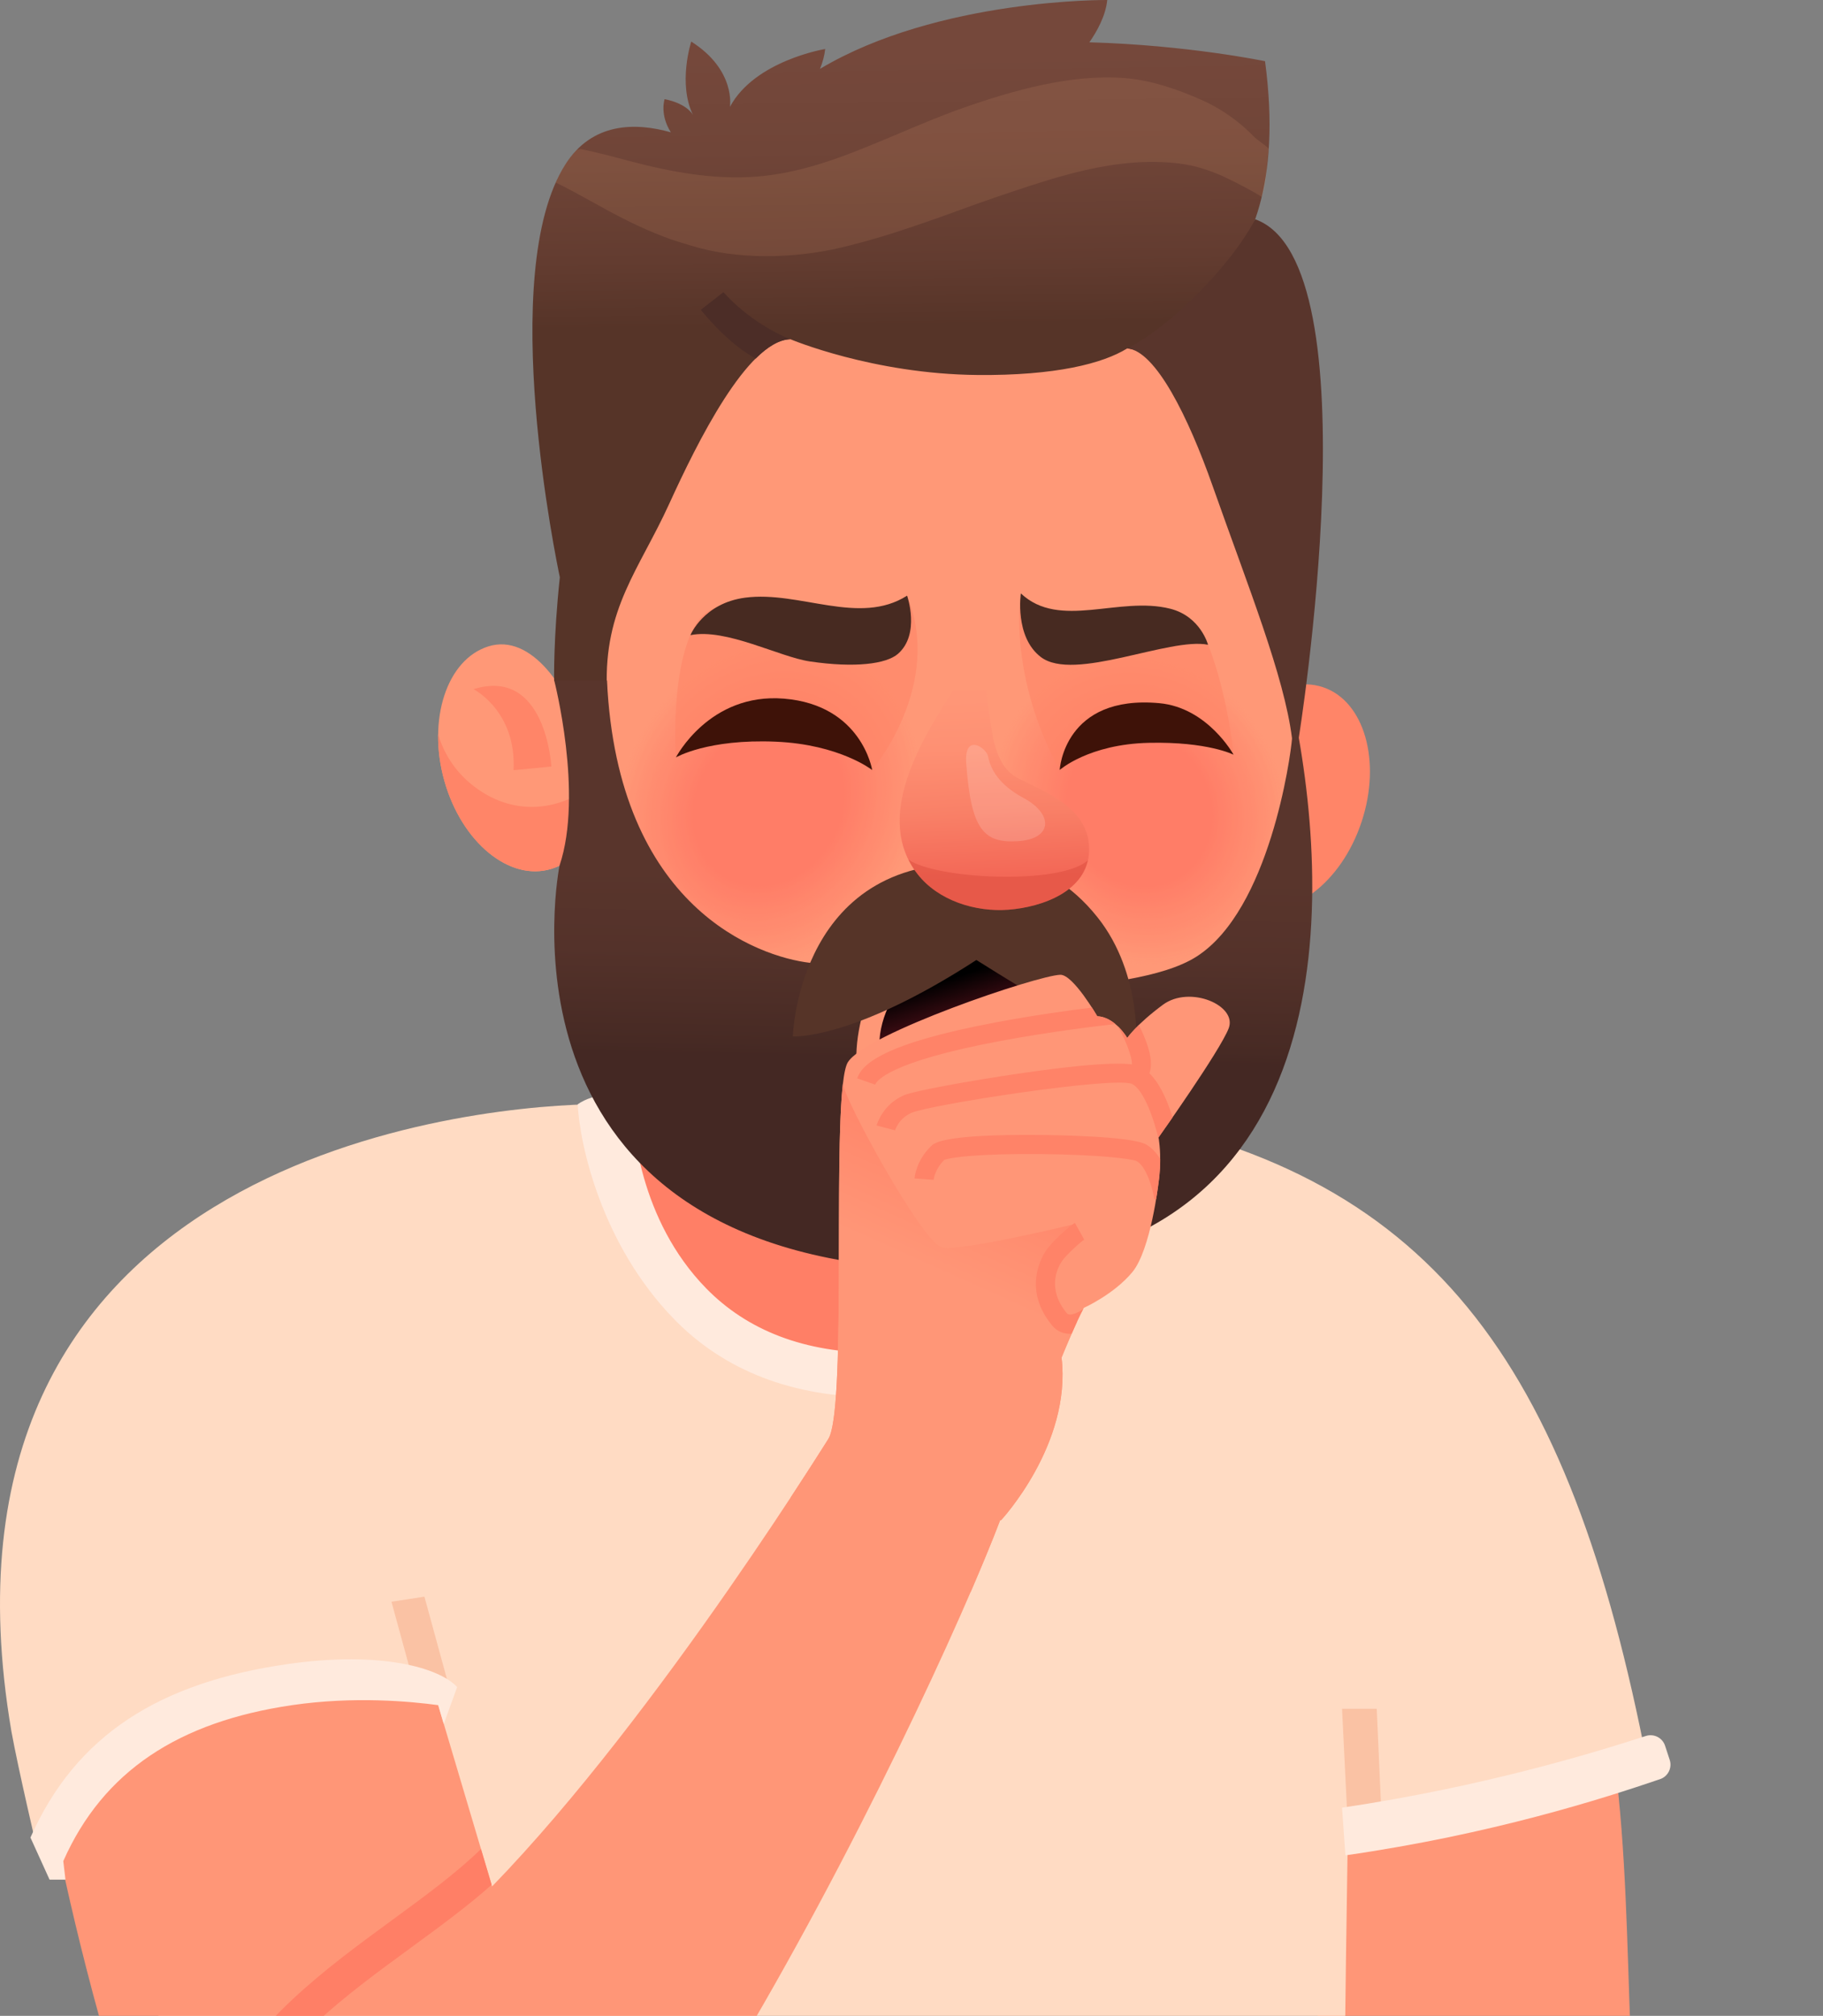 <svg width="597" height="660" viewBox="0 0 597 660" fill="none" xmlns="http://www.w3.org/2000/svg">
<rect x="0" y="0" width="597" height="660" fill="#808080" stroke="none"/>
<path d="M453.474 834.442C449.94 804.843 430.686 740.18 428.395 699.751C439.276 697.805 421.52 580.717 432.427 579.04C463.242 574.303 494.274 556.649 525.114 553.628C536.956 614.822 529.813 670.383 540.31 742.062C548.337 796.867 563.469 864.168 575.363 953.399C583.735 1016.21 605.038 1155.19 593.798 1169.28C582.545 1183.4 561.191 1215.11 547.121 1210.91C544.83 1210.23 526.305 1229.8 511.659 1227.07C509.829 1226.72 493.532 1230.68 489.845 1228.48C486.158 1226.28 478.988 1220.87 493.007 1208.66C507.025 1196.45 527.175 1181.48 526.139 1174.43C525.102 1167.37 520.518 1132.18 516.665 1130.96C512.824 1129.75 491.163 1184.48 480.153 1183.87C469.156 1183.27 470.078 1180.69 473.868 1170.29C475.609 1165.49 479.526 1103.95 483.917 1095.21C488.308 1086.46 510.328 1061.72 507.345 1048.57C504.349 1035.41 459.593 885.714 453.474 834.442Z" fill="#FF9677"/>
<path d="M233.981 280.495C238.59 259.692 266.729 241.5 298.517 242.55C330.304 243.599 349.866 259.308 345.244 280.111L334.043 375.077C329.434 395.88 296.673 397.506 264.886 396.456C233.098 395.407 208.006 390.67 212.628 369.866L233.981 280.495Z" fill="#FF8568"/>
<path d="M390.295 375.768L385.123 449.956H164.646L170.342 368.369C237.822 348.833 328.154 348.999 390.295 375.768Z" fill="#FF7F66"/>
<path d="M157.975 370.404C158.308 370.315 158.641 370.238 158.974 370.148C159.473 370.033 159.96 369.905 160.459 369.79C161.522 369.546 162.597 369.303 163.685 369.073C163.916 369.009 164.172 368.932 164.453 368.855C170.061 367.293 175.834 365.757 181.787 364.221C181.787 364.246 181.787 364.259 181.8 364.285C190.403 362.044 199.505 362.377 202.77 361.532C206.047 422.496 249.6 447.076 282.642 448.561C354.552 451.787 359.275 387.162 353.463 363.414C465.251 380.287 512.056 441.149 538.287 571.551C501.212 587.694 479.73 593.519 441.414 596.873C441.414 617.177 436.421 806.648 445.498 1037.32C445.498 1037.32 371.373 1050.5 252.813 1050.96C118.148 1051.49 45.573 1030.94 45.573 1030.94C40.567 794.358 52.025 565.662 73.328 487.838C76.554 476.073 79.115 390.286 157.975 370.404Z" fill="#FFDBC3"/>
<path d="M192.413 361.558C192.413 361.558 163.224 477.378 146.07 550.414C145.237 553.935 141.55 550.274 140.757 553.666C134.496 580.282 132.691 580.615 129.977 591.701C114 596.796 60.411 625.422 12.134 605.374C12.134 605.374 5.976 579.219 3.723 566.788C-27.668 382.118 148.502 362.685 192.413 361.558Z" fill="#FFDBC3"/>
<path d="M206.854 360.086C207.084 368.612 209.286 399.324 231.255 421.805C244.825 435.695 263.657 442.915 287.213 442.915H287.443C310.871 442.915 328.103 436.168 338.677 423.072C355.896 401.769 351.338 368.893 350.109 361.852C355.025 362.672 360.057 363.235 365.075 363.401C366.867 376.626 368.813 408.849 350.045 432.136C336.577 448.855 315.505 457.458 287.443 457.458H287.174C259.56 457.458 237.246 448.766 220.847 431.982C196.907 407.479 189.84 374.629 189.187 361.545C194.589 357.768 203.18 357.564 206.854 360.086Z" fill="#FFEADD"/>
<path d="M258.6 277.179C258.612 277.115 258.625 277.077 258.625 277.077C258.625 277.077 258.612 277.128 258.6 277.179Z" fill="#7C302A"/>
<path d="M258.139 275.566C258.152 275.502 258.165 275.464 258.165 275.464C258.165 275.464 258.152 275.502 258.139 275.566Z" fill="#7C302A"/>
<path d="M260.866 296.433C260.878 296.369 260.891 296.331 260.891 296.331C260.891 296.331 260.878 296.369 260.866 296.433Z" fill="#7C302A"/>
<path d="M445.901 269.054C452.464 249.196 446.78 229.461 433.205 224.975C419.631 220.489 403.306 232.95 396.744 252.808C390.181 272.666 395.865 292.401 409.439 296.887C423.013 301.374 439.338 288.912 445.901 269.054Z" fill="#FF8568"/>
<path d="M367.674 51.248C367.674 51.248 367.699 51.017 367.776 50.646C367.712 51.03 367.674 51.248 367.674 51.248Z" fill="#3E1208"/>
<path d="M188.201 242.678C190.314 194.043 203.705 135.435 215.303 99.691C225.161 52.964 359.045 36.897 395.173 103.391C406.247 133.962 420.508 188.307 424.669 244.214C424.694 243.612 424.694 243.267 424.694 243.267C424.694 243.267 453.973 392.821 321.983 395.88C189.981 398.94 178.574 328.874 188.201 242.678Z" fill="#FF9877"/>
<g opacity="0.45">
<path opacity="0.45" d="M396.963 310.925C420.094 298.856 428.139 268.552 414.932 243.24C401.725 217.927 372.266 207.191 349.135 219.26C326.004 231.329 317.959 261.633 331.166 286.946C344.374 312.258 373.832 322.994 396.963 310.925Z" fill="#FF9877"/>
<path opacity="0.45" d="M396.762 310.54C419.699 298.572 427.676 268.523 414.58 243.424C401.484 218.324 372.273 207.679 349.337 219.646C326.4 231.614 318.422 261.663 331.518 286.763C344.614 311.862 373.825 322.507 396.762 310.54Z" fill="#FF9776"/>
<path opacity="0.45" d="M396.56 310.154C419.297 298.291 427.202 268.5 414.217 243.613C401.232 218.727 372.274 208.169 349.538 220.033C326.801 231.896 318.896 261.687 331.881 286.573C344.866 311.46 373.824 322.017 396.56 310.154Z" fill="#FF9676"/>
<path opacity="0.45" d="M396.353 309.757C418.895 297.996 426.735 268.464 413.865 243.797C400.994 219.13 372.287 208.668 349.745 220.43C327.203 232.192 319.363 261.723 332.233 286.39C345.104 311.057 373.811 321.519 396.353 309.757Z" fill="#FF9575"/>
<path opacity="0.45" d="M396.152 309.372C418.499 297.711 426.272 268.435 413.513 243.981C400.754 219.527 372.294 209.156 349.946 220.816C327.599 232.477 319.826 261.753 332.585 286.207C345.344 310.661 373.804 321.032 396.152 309.372Z" fill="#FF9475"/>
<path opacity="0.45" d="M395.95 308.986C418.103 297.427 425.809 268.406 413.161 244.165C400.513 219.924 372.301 209.644 350.147 221.203C327.994 232.762 320.288 261.783 332.936 286.024C345.585 310.264 373.797 320.545 395.95 308.986Z" fill="#FF9374"/>
<path opacity="0.45" d="M395.749 308.601C417.702 297.146 425.335 268.383 412.798 244.355C400.261 220.327 372.302 210.135 350.349 221.589C328.396 233.043 320.763 261.807 333.3 285.835C345.837 309.862 373.796 320.055 395.749 308.601Z" fill="#FF9274"/>
<path opacity="0.45" d="M395.542 308.204C417.3 296.851 424.868 268.347 412.446 244.539C400.024 220.731 372.315 210.634 350.556 221.986C328.798 233.339 321.229 261.843 333.652 285.651C346.074 309.459 373.783 319.556 395.542 308.204Z" fill="#FF9173"/>
<path opacity="0.45" d="M395.34 307.818C416.904 296.567 424.405 268.318 412.094 244.723C399.783 221.128 372.322 211.121 350.758 222.373C329.194 233.624 321.693 261.873 334.004 285.468C346.315 309.063 373.776 319.07 395.34 307.818Z" fill="#FF9072"/>
<path opacity="0.45" d="M395.139 307.433C416.509 296.283 423.942 268.289 411.742 244.907C399.542 221.525 372.329 211.609 350.959 222.759C329.589 233.909 322.156 261.903 334.356 285.285C346.556 308.667 373.769 318.583 395.139 307.433Z" fill="#FF8F72"/>
<path opacity="0.45" d="M394.937 307.047C416.107 296.002 423.468 268.266 411.379 245.097C399.29 221.928 372.329 212.1 351.16 223.145C329.991 234.191 322.63 261.927 334.719 285.096C346.807 308.264 373.768 318.092 394.937 307.047Z" fill="#FF8E71"/>
<path opacity="0.45" d="M394.736 306.662C415.711 295.718 423.005 268.236 411.027 245.281C399.049 222.325 372.336 212.588 351.362 223.532C330.387 234.476 323.093 261.957 335.071 284.912C347.048 307.868 373.761 317.606 394.736 306.662Z" fill="#FF8D71"/>
<path opacity="0.45" d="M394.529 306.265C415.309 295.422 422.538 268.201 410.675 245.465C398.812 222.729 372.349 213.087 351.569 223.929C330.788 234.772 323.559 261.993 335.422 284.729C347.285 307.466 373.748 317.107 394.529 306.265Z" fill="#FF8C70"/>
<path opacity="0.45" d="M394.284 305.844C414.862 295.106 422.016 268.144 410.264 245.624C398.512 223.103 372.304 213.552 351.727 224.289C331.149 235.027 323.995 261.989 335.746 284.509C347.498 307.03 373.706 316.582 394.284 305.844Z" fill="#FF8B70"/>
<path opacity="0.45" d="M394.082 305.458C414.465 294.822 421.553 268.115 409.912 245.808C398.271 223.5 372.311 214.039 351.928 224.676C331.544 235.312 324.457 262.019 336.098 284.326C347.738 306.634 373.699 316.095 394.082 305.458Z" fill="#FF8A6F"/>
<path opacity="0.45" d="M393.881 305.073C414.07 294.538 421.09 268.086 409.56 245.992C398.031 223.897 372.318 214.527 352.129 225.062C331.94 235.597 324.92 262.049 336.45 284.143C347.979 306.237 373.692 315.608 393.881 305.073Z" fill="#FF896E"/>
<path opacity="0.45" d="M393.674 304.676C413.669 294.242 420.624 268.051 409.209 246.176C397.794 224.301 372.331 215.026 352.337 225.46C332.342 235.893 325.387 262.085 336.802 283.96C348.217 305.835 373.679 315.11 393.674 304.676Z" fill="#FF886E"/>
<path opacity="0.45" d="M393.473 304.291C413.267 293.962 420.149 268.028 408.846 246.366C397.542 224.704 372.332 215.517 352.538 225.846C332.744 236.175 325.861 262.109 337.165 283.771C348.469 305.433 373.679 314.62 393.473 304.291Z" fill="#FF876D"/>
<path opacity="0.45" d="M393.271 303.905C412.871 293.678 419.686 267.999 408.493 246.55C397.301 225.101 372.339 216.005 352.739 226.232C333.139 236.46 326.324 262.139 337.516 283.588C348.709 305.036 373.671 314.133 393.271 303.905Z" fill="#FF866D"/>
<path opacity="0.45" d="M393.07 303.52C412.475 293.394 419.223 267.97 408.142 246.734C397.06 225.498 372.346 216.492 352.94 226.619C333.535 236.745 326.787 262.169 337.868 283.405C348.95 304.64 373.664 313.646 393.07 303.52Z" fill="#FF856C"/>
<path opacity="0.45" d="M392.868 303.134C412.079 293.11 418.76 267.941 407.79 246.918C396.82 225.895 372.353 216.98 353.142 227.005C333.931 237.03 327.25 262.199 338.22 283.221C349.19 304.244 373.657 313.159 392.868 303.134Z" fill="#FF846B"/>
<path opacity="0.45" d="M392.661 302.738C411.671 292.817 418.282 267.911 407.427 247.108C396.571 226.305 372.359 217.482 353.349 227.403C334.338 237.323 327.728 262.229 338.583 283.032C349.439 303.836 373.65 312.658 392.661 302.738Z" fill="#FF836B"/>
<path opacity="0.45" d="M392.459 302.352C411.275 292.534 417.819 267.882 407.074 247.292C396.33 226.702 372.366 217.97 353.55 227.789C334.734 237.608 328.19 262.259 338.935 282.849C349.679 303.439 373.643 312.171 392.459 302.352Z" fill="#FF826A"/>
<path opacity="0.45" d="M392.258 301.967C410.88 292.25 417.356 267.853 406.722 247.476C396.089 227.099 372.373 218.458 353.751 228.175C335.129 237.893 328.653 262.289 339.286 282.666C349.92 303.043 373.636 311.684 392.258 301.967Z" fill="#FF816A"/>
<path opacity="0.45" d="M392.056 301.582C410.478 291.969 416.881 267.83 406.359 247.666C395.837 227.502 372.374 218.949 353.953 228.562C335.531 238.175 329.127 262.313 339.65 282.477C350.172 302.641 373.635 311.194 392.056 301.582Z" fill="#FF8069"/>
<path opacity="0.45" d="M391.849 301.185C410.076 291.674 416.415 267.795 406.007 247.85C395.6 227.906 372.387 219.448 354.16 228.96C335.933 238.471 329.594 262.35 340.001 282.294C350.409 302.239 373.622 310.696 391.849 301.185Z" fill="#FF7F69"/>
<path opacity="0.45" d="M391.648 300.8C409.68 291.39 415.952 267.766 405.656 248.034C395.359 228.303 372.394 219.936 354.361 229.346C336.328 238.756 330.057 262.38 340.353 282.111C350.65 301.842 373.615 310.21 391.648 300.8Z" fill="#FF7E68"/>
<path opacity="0.45" d="M391.446 300.414C409.285 291.106 415.489 267.737 405.304 248.219C395.119 228.7 372.401 220.424 354.563 229.732C336.724 239.041 330.52 262.41 340.705 281.928C350.89 301.446 373.608 309.723 391.446 300.414Z" fill="#FF7D67"/>
<path opacity="0.45" d="M391.245 300.029C408.883 290.825 415.015 267.714 404.941 248.409C394.867 229.104 372.402 220.915 354.764 230.119C337.126 239.323 330.994 262.434 341.068 281.739C351.142 301.044 373.607 309.233 391.245 300.029Z" fill="#FF7C67"/>
<path opacity="0.45" d="M391.044 299.644C408.487 290.541 414.552 267.685 404.589 248.593C394.626 229.501 372.409 221.403 354.965 230.505C337.522 239.608 331.457 262.464 341.42 281.556C351.383 300.648 373.6 308.746 391.044 299.644Z" fill="#FF7B66"/>
<path opacity="0.45" d="M390.836 299.247C408.085 290.246 414.085 267.65 404.237 248.777C394.388 229.904 372.421 221.902 355.172 230.903C337.923 239.904 331.923 262.5 341.771 281.373C351.62 300.246 373.587 308.248 390.836 299.247Z" fill="#FF7B66"/>
<path opacity="0.45" d="M390.635 298.862C407.689 289.962 413.622 267.621 403.885 248.961C394.148 230.302 372.428 222.39 355.373 231.29C338.318 240.189 332.386 262.531 342.123 281.19C351.86 299.85 373.58 307.762 390.635 298.862Z" fill="#FF7A65"/>
<path opacity="0.45" d="M390.433 298.477C407.287 289.681 413.147 267.598 403.522 249.151C393.896 230.705 372.429 222.881 355.575 231.676C338.72 240.471 332.86 262.555 342.486 281.001C352.112 299.448 373.579 307.272 390.433 298.477Z" fill="#FF7965"/>
<path opacity="0.45" d="M390.266 298.048C406.926 289.352 412.717 267.522 403.2 249.289C393.684 231.055 372.463 223.324 355.803 232.019C339.143 240.715 333.352 262.545 342.869 280.778C352.385 299.012 373.606 306.744 390.266 298.048Z" fill="#FF7864"/>
<path opacity="0.45" d="M390.059 297.651C406.524 289.057 412.251 267.487 402.848 249.473C393.446 231.459 372.476 223.823 356.01 232.417C339.544 241.011 333.818 262.581 343.221 280.595C352.623 298.609 373.593 306.246 390.059 297.651Z" fill="#FF7763"/>
<path opacity="0.45" d="M389.857 297.266C406.122 288.777 411.776 267.464 402.485 249.663C393.194 231.862 372.477 224.314 356.212 232.804C339.946 241.293 334.293 262.606 343.584 280.406C352.875 298.207 373.592 305.756 389.857 297.266Z" fill="#FF7663"/>
<path opacity="0.45" d="M389.656 296.881C405.727 288.493 411.313 267.435 402.133 249.848C392.954 232.26 372.484 224.802 356.413 233.19C340.342 241.578 334.756 262.636 343.935 280.224C353.115 297.811 373.585 305.269 389.656 296.881Z" fill="#FF7562"/>
<path opacity="0.45" d="M389.454 296.496C405.331 288.209 410.85 267.407 401.782 250.032C392.713 232.657 372.491 225.29 356.614 233.577C340.738 241.863 335.219 262.666 344.287 280.041C353.356 297.415 373.578 304.782 389.454 296.496Z" fill="#FF7462"/>
<path opacity="0.45" d="M389.253 296.111C404.935 287.926 410.387 267.378 401.43 250.216C392.472 233.055 372.498 225.778 356.816 233.963C341.133 242.149 335.682 262.696 344.639 279.858C353.596 297.019 373.571 304.296 389.253 296.111Z" fill="#FF7361"/>
<path opacity="0.45" d="M389.045 295.714C404.527 287.634 409.909 267.349 401.066 250.407C392.223 233.464 372.504 226.281 357.022 234.361C341.541 242.442 336.159 262.727 345.002 279.669C353.844 296.611 373.563 303.795 389.045 295.714Z" fill="#FF7261"/>
<path opacity="0.45" d="M388.845 295.329C404.132 287.35 409.447 267.32 400.715 250.591C391.983 233.862 372.512 226.769 357.225 234.748C341.937 242.727 336.623 262.757 345.354 279.486C354.086 296.215 373.557 303.308 388.845 295.329Z" fill="#FF7160"/>
<path opacity="0.45" d="M388.642 294.944C403.735 287.066 408.983 267.291 400.362 250.775C391.742 234.259 372.518 227.257 357.425 235.134C342.332 243.012 337.085 262.787 345.705 279.303C354.326 295.819 373.549 302.822 388.642 294.944Z" fill="#FF705F"/>
<path opacity="0.45" d="M388.441 294.559C403.34 286.783 408.52 267.263 400.01 250.96C391.501 234.657 372.525 227.745 357.627 235.521C342.728 243.297 337.548 262.817 346.057 279.12C354.566 295.423 373.542 302.335 388.441 294.559Z" fill="#FF6F5F"/>
<path opacity="0.45" d="M388.239 294.174C402.938 286.502 408.045 267.24 399.647 251.15C391.249 235.06 372.526 228.236 357.828 235.908C343.13 243.579 338.022 262.842 346.42 278.931C354.818 295.021 373.541 301.845 388.239 294.174Z" fill="#FF6E5E"/>
<path opacity="0.45" d="M388.032 293.777C402.536 286.207 407.579 267.205 399.295 251.335C391.012 235.464 372.539 228.736 358.035 236.306C343.531 243.876 338.488 262.878 346.772 278.749C355.055 294.619 373.528 301.348 388.032 293.777Z" fill="#FF6D5E"/>
<path opacity="0.45" d="M387.83 293.392C402.14 285.924 407.116 267.176 398.943 251.519C390.771 235.862 372.546 229.224 358.237 236.693C343.927 244.161 338.951 262.909 347.124 278.566C355.296 294.223 373.521 300.861 387.83 293.392Z" fill="#FF6C5D"/>
<path opacity="0.45" d="M387.629 293.007C401.738 285.643 406.641 267.154 398.58 251.709C390.519 236.265 372.547 229.715 358.438 237.079C344.329 244.443 339.426 262.933 347.487 278.377C355.548 293.821 373.52 300.371 387.629 293.007Z" fill="#FF6B5C"/>
<path opacity="0.45" d="M387.428 292.622C401.342 285.36 406.178 267.125 398.228 251.894C390.279 236.663 372.554 230.203 358.639 237.466C344.724 244.729 339.889 262.963 347.839 278.194C355.788 293.425 373.513 299.885 387.428 292.622Z" fill="#FF6A5C"/>
<path opacity="0.45" d="M387.22 292.226C400.94 285.065 405.711 267.09 397.876 252.078C390.041 237.067 372.566 230.703 358.846 237.864C345.126 245.025 340.355 263 348.19 278.012C356.025 293.023 373.499 299.387 387.22 292.226Z" fill="#FF695B"/>
<path opacity="0.45" d="M387.018 291.841C400.544 284.781 405.248 267.062 397.524 252.263C389.8 237.465 372.574 231.191 359.047 238.251C345.521 245.311 340.818 263.031 348.542 277.829C356.266 292.628 373.492 298.901 387.018 291.841Z" fill="#FF685B"/>
<path opacity="0.45" d="M386.817 291.456C400.142 284.501 404.774 267.039 397.161 252.454C389.548 237.868 372.574 231.683 359.249 238.638C345.923 245.593 341.292 263.055 348.905 277.641C356.517 292.226 373.491 298.412 386.817 291.456Z" fill="#FF675A"/>
<path opacity="0.45" d="M371.758 236.251C386.864 236.686 399.679 249.936 400.396 265.849C401.1 281.762 389.437 294.321 374.331 293.886C359.224 293.451 346.409 280.201 345.692 264.288C344.976 248.375 356.651 235.816 371.758 236.251Z" fill="#FF665A"/>
<path opacity="0.45" d="M371.771 236.686C386.647 237.109 399.282 250.167 399.974 265.837C400.665 281.519 389.169 293.886 374.293 293.451C359.417 293.028 346.781 279.97 346.09 264.3C345.398 248.618 356.895 236.251 371.771 236.686Z" fill="#FF6559"/>
<path opacity="0.45" d="M371.796 237.109C386.455 237.531 398.885 250.385 399.577 265.824C400.268 281.263 388.938 293.438 374.28 293.028C359.621 292.606 347.191 279.753 346.499 264.313C345.808 248.874 357.138 236.699 371.796 237.109Z" fill="#FF6458"/>
<path opacity="0.45" d="M371.809 237.544C386.237 237.954 398.488 250.615 399.167 265.811C399.845 281.02 388.695 293.003 374.267 292.593C359.839 292.183 347.587 279.522 346.909 264.326C346.23 249.117 357.381 237.134 371.809 237.544Z" fill="#FF6358"/>
<path opacity="0.45" d="M371.834 237.967C386.045 238.376 398.091 250.833 398.757 265.798C399.423 280.764 388.451 292.567 374.241 292.158C360.031 291.748 347.984 279.292 347.318 264.326C346.653 249.373 357.624 237.57 371.834 237.967Z" fill="#FF6257"/>
<path opacity="0.45" d="M371.847 238.402C385.827 238.799 397.695 251.063 398.347 265.785C399 280.508 388.195 292.132 374.215 291.735C360.236 291.338 348.368 279.074 347.715 264.352C347.062 249.616 357.867 238.005 371.847 238.402Z" fill="#FF6157"/>
<path opacity="0.45" d="M371.873 238.837C385.623 239.234 397.298 251.293 397.939 265.785C398.579 280.277 387.953 291.71 374.203 291.313C360.454 290.916 348.779 278.856 348.138 264.364C347.486 249.872 358.111 238.44 371.873 238.837Z" fill="#FF6056"/>
<path opacity="0.45" d="M371.886 239.26C385.417 239.644 396.901 251.511 397.528 265.76C398.168 280.009 387.709 291.249 374.177 290.865C360.645 290.481 349.162 278.613 348.535 264.364C347.907 250.116 358.354 238.875 371.886 239.26Z" fill="#FF5F56"/>
<path opacity="0.45" d="M371.911 239.695C385.212 240.079 396.504 251.742 397.131 265.76C397.759 279.778 387.478 290.826 374.177 290.455C360.876 290.071 349.584 278.408 348.957 264.39C348.33 250.372 358.61 239.311 371.911 239.695Z" fill="#FF5E55"/>
</g>
<g opacity="0.45">
<path opacity="0.45" d="M292.782 287.941C308.517 261.549 302.887 229.191 280.205 215.667C257.523 202.144 226.379 212.576 210.644 238.968C194.908 265.36 200.539 297.718 223.22 311.242C245.902 324.765 277.046 314.333 292.782 287.941Z" fill="#FF9877"/>
<path opacity="0.45" d="M292.429 287.731C308.031 261.564 302.449 229.482 279.962 216.074C257.474 202.666 226.597 213.01 210.995 239.178C195.393 265.345 200.975 297.427 223.463 310.835C245.95 324.243 276.828 313.899 292.429 287.731Z" fill="#FF9776"/>
<path opacity="0.45" d="M292.078 287.521C307.546 261.579 302.013 229.773 279.72 216.481C257.427 203.189 226.815 213.445 211.347 239.388C195.88 265.33 201.412 297.136 223.706 310.428C245.999 323.72 276.61 313.464 292.078 287.521Z" fill="#FF9676"/>
<path opacity="0.45" d="M291.737 287.318C307.071 261.6 301.582 230.067 279.477 216.888C257.372 203.708 227.022 213.873 211.688 239.591C196.354 265.309 201.843 296.842 223.948 310.021C246.053 323.201 276.403 313.036 291.737 287.318Z" fill="#FF9575"/>
<path opacity="0.45" d="M291.385 287.108C306.585 261.615 301.145 230.358 279.234 217.295C257.324 204.231 227.24 214.307 212.04 239.801C196.84 265.294 202.28 296.551 224.191 309.615C246.101 322.678 276.185 312.602 291.385 287.108Z" fill="#FF9475"/>
<path opacity="0.45" d="M291.044 286.905C306.11 261.636 300.714 230.653 278.991 217.701C257.269 204.75 227.446 214.735 212.38 240.004C197.314 265.273 202.71 296.256 224.433 309.208C246.155 322.159 275.978 312.174 291.044 286.905Z" fill="#FF9374"/>
<path opacity="0.45" d="M290.692 286.695C305.628 261.645 300.284 230.933 278.756 218.097C257.228 205.262 227.668 215.163 212.733 240.214C197.797 265.264 203.141 295.976 224.669 308.812C246.197 321.647 275.757 311.746 290.692 286.695Z" fill="#FF9274"/>
<path opacity="0.45" d="M290.34 286.486C305.142 261.66 299.847 231.224 278.513 218.504C257.179 205.784 227.886 215.598 213.084 240.423C198.283 265.249 203.578 295.685 224.912 308.405C246.245 321.125 275.539 311.311 290.34 286.486Z" fill="#FF9173"/>
<path opacity="0.45" d="M290 286.282C304.667 261.682 299.416 231.518 278.271 218.911C257.125 206.303 228.093 216.026 213.425 240.627C198.758 265.227 204.009 295.391 225.154 307.998C246.3 320.606 275.332 310.883 290 286.282Z" fill="#FF9072"/>
<path opacity="0.45" d="M289.647 286.073C304.181 261.696 298.979 231.809 278.028 219.318C257.077 206.826 228.311 216.46 213.777 240.836C199.243 265.213 204.446 295.1 225.397 307.591C246.348 320.083 275.114 310.449 289.647 286.073Z" fill="#FF8F72"/>
<path opacity="0.45" d="M289.296 285.863C303.696 261.711 298.542 232.1 277.786 219.725C257.029 207.349 228.529 216.895 214.129 241.046C199.729 265.198 204.883 294.809 225.64 307.184C246.396 319.56 274.896 310.014 289.296 285.863Z" fill="#FF8E71"/>
<path opacity="0.45" d="M288.955 285.66C303.22 261.733 298.111 232.395 277.543 220.131C256.974 207.868 228.735 217.323 214.47 241.25C200.204 265.176 205.313 294.514 225.882 306.778C246.45 319.041 274.689 309.586 288.955 285.66Z" fill="#FF8D71"/>
<path opacity="0.45" d="M288.603 285.45C302.739 261.742 297.681 232.675 277.307 220.527C256.933 208.38 228.957 217.751 214.822 241.459C200.687 265.167 205.744 294.234 226.118 306.382C246.492 318.529 274.468 309.158 288.603 285.45Z" fill="#FF8C70"/>
<path opacity="0.45" d="M288.251 285.24C302.253 261.757 297.244 232.966 277.064 220.934C256.884 208.902 229.175 218.186 215.174 241.669C201.172 265.152 206.181 293.943 226.361 305.975C246.54 318.007 274.25 308.723 288.251 285.24Z" fill="#FF8B70"/>
<path opacity="0.45" d="M287.91 285.037C301.778 261.778 296.813 233.26 276.822 221.341C256.83 209.421 229.382 218.614 215.515 241.872C201.647 265.131 206.612 293.649 226.603 305.568C246.595 317.488 274.043 308.295 287.91 285.037Z" fill="#FF8A6F"/>
<path opacity="0.45" d="M287.558 284.827C301.292 261.793 296.376 233.551 276.579 221.748C256.782 209.944 229.6 219.048 215.866 242.082C202.133 265.116 207.048 293.358 226.846 305.161C246.643 316.965 273.825 307.861 287.558 284.827Z" fill="#FF896E"/>
<path opacity="0.45" d="M287.207 284.617C300.806 261.808 295.94 233.842 276.337 222.155C256.734 210.467 229.818 219.483 216.218 242.292C202.619 265.101 207.486 293.067 227.088 304.754C246.691 316.442 273.607 307.426 287.207 284.617Z" fill="#FF886E"/>
<path opacity="0.45" d="M286.865 284.414C300.331 261.829 295.508 234.137 276.094 222.561C256.679 210.986 230.024 219.911 216.559 242.495C203.093 265.08 207.916 292.772 227.331 304.348C246.745 315.923 273.4 306.999 286.865 284.414Z" fill="#FF876D"/>
<path opacity="0.45" d="M286.514 284.204C299.849 261.838 295.079 234.417 275.858 222.957C256.638 211.498 230.246 220.339 216.911 242.705C203.576 265.071 208.347 292.492 227.567 303.952C246.787 315.411 273.179 306.57 286.514 284.204Z" fill="#FF866D"/>
<path opacity="0.45" d="M286.162 283.994C299.363 261.853 294.641 234.708 275.615 223.364C256.589 212.02 230.464 220.773 217.263 242.915C204.062 265.056 208.783 292.201 227.809 303.545C246.835 314.889 272.961 306.136 286.162 283.994Z" fill="#FF856C"/>
<path opacity="0.45" d="M285.821 283.791C298.889 261.874 294.211 235.003 275.373 223.771C256.535 212.539 230.671 221.201 217.604 243.118C204.536 265.035 209.214 291.906 228.052 303.138C246.89 314.37 272.754 305.708 285.821 283.791Z" fill="#FF846B"/>
<path opacity="0.45" d="M285.469 283.581C298.402 261.889 293.774 235.294 275.13 224.178C256.487 213.062 230.889 221.636 217.955 243.328C205.022 265.02 209.651 291.616 228.294 302.731C246.938 313.847 272.536 305.273 285.469 283.581Z" fill="#FF836B"/>
<path opacity="0.45" d="M285.118 283.372C297.917 261.904 293.337 235.585 274.888 224.585C256.439 213.585 231.107 222.07 218.308 243.538C205.508 265.005 210.088 291.325 228.537 302.324C246.986 313.324 272.318 304.839 285.118 283.372Z" fill="#FF826A"/>
<path opacity="0.45" d="M284.777 283.168C297.446 261.92 292.912 235.868 274.652 224.98C256.391 214.093 231.317 222.492 218.648 243.741C205.979 264.989 210.512 291.041 228.773 301.929C247.034 312.816 272.107 304.417 284.777 283.168Z" fill="#FF816A"/>
<path opacity="0.45" d="M284.425 282.958C296.96 261.935 292.476 236.159 274.409 225.387C256.343 214.616 231.535 222.927 219 243.951C206.465 264.974 210.949 290.75 229.016 301.522C247.082 312.293 271.89 303.982 284.425 282.958Z" fill="#FF8069"/>
<path opacity="0.45" d="M284.084 282.755C296.485 261.956 292.045 236.454 274.166 225.794C256.288 215.135 231.742 223.355 219.341 244.154C206.94 264.953 211.38 290.455 229.258 301.115C247.136 311.774 271.683 303.554 284.084 282.755Z" fill="#FF7F69"/>
<path opacity="0.45" d="M283.732 282.545C295.999 261.971 291.608 236.745 273.924 226.201C256.24 215.657 231.96 223.789 219.693 244.364C207.426 264.938 211.817 290.164 229.501 300.708C247.185 311.252 271.465 303.12 283.732 282.545Z" fill="#FF7E68"/>
<path opacity="0.45" d="M283.38 282.336C295.513 261.986 291.171 237.036 273.681 226.608C256.192 216.18 232.178 224.224 220.045 244.573C207.912 264.923 212.254 289.873 229.743 300.301C247.233 310.729 271.247 302.686 283.38 282.336Z" fill="#FF7D67"/>
<path opacity="0.45" d="M283.039 282.132C295.038 262.007 290.74 237.33 273.439 227.015C256.138 216.699 232.385 224.651 220.386 244.777C208.386 264.902 212.685 289.579 229.986 299.894C247.287 310.21 271.04 302.258 283.039 282.132Z" fill="#FF7C67"/>
<path opacity="0.45" d="M282.687 281.923C294.556 262.016 290.31 237.61 273.203 227.411C256.096 217.211 232.606 225.08 220.737 244.986C208.869 264.893 213.115 289.299 230.222 299.498C247.329 309.698 270.819 301.829 282.687 281.923Z" fill="#FF7B66"/>
<path opacity="0.45" d="M282.336 281.713C294.071 262.031 289.873 237.901 272.961 227.817C256.048 217.734 232.824 225.514 221.09 245.196C209.355 264.878 213.552 289.008 230.465 299.092C247.378 309.175 270.601 301.395 282.336 281.713Z" fill="#FF7B66"/>
<path opacity="0.45" d="M281.994 281.51C293.595 262.052 289.442 238.196 272.718 228.224C255.993 218.253 233.031 225.942 221.43 245.399C209.829 264.857 213.983 288.713 230.707 298.685C247.431 308.656 270.394 300.967 281.994 281.51Z" fill="#FF7A65"/>
<path opacity="0.45" d="M281.643 281.3C293.11 262.067 289.005 238.487 272.475 228.631C255.945 218.775 233.249 226.377 221.782 245.609C210.315 264.842 214.42 288.422 230.95 298.278C247.48 308.134 270.176 300.532 281.643 281.3Z" fill="#FF7965"/>
<path opacity="0.45" d="M281.291 281.09C292.624 262.082 288.568 238.778 272.233 229.038C255.897 219.298 233.467 226.811 222.134 245.819C210.801 264.827 214.857 288.131 231.192 297.871C247.528 307.611 269.958 300.098 281.291 281.09Z" fill="#FF7864"/>
<path opacity="0.45" d="M280.95 280.887C292.149 262.104 288.137 239.072 271.99 229.445C255.843 219.817 233.674 227.239 222.475 246.022C211.276 264.805 215.287 287.837 231.435 297.464C247.582 307.092 269.751 299.67 280.95 280.887Z" fill="#FF7763"/>
<path opacity="0.45" d="M280.598 280.677C291.667 262.113 287.707 239.352 271.754 229.841C255.801 220.329 233.895 227.668 222.827 246.232C211.758 264.796 215.718 287.557 231.671 297.068C247.624 306.58 269.53 299.241 280.598 280.677Z" fill="#FF7663"/>
<path opacity="0.45" d="M280.247 280.467C291.181 262.127 287.271 239.643 271.512 230.247C255.753 220.852 234.114 228.102 223.179 246.442C212.244 264.782 216.155 287.266 231.914 296.662C247.673 306.057 269.312 298.807 280.247 280.467Z" fill="#FF7562"/>
<path opacity="0.45" d="M279.905 280.264C290.706 262.149 286.839 239.938 271.269 230.654C255.698 221.371 234.32 228.53 223.519 246.645C212.719 264.76 216.585 286.971 232.156 296.255C247.726 305.538 269.105 298.379 279.905 280.264Z" fill="#FF7462"/>
<path opacity="0.45" d="M279.554 280.054C290.221 262.164 286.403 240.229 271.026 231.061C255.65 221.893 234.538 228.964 223.871 246.855C213.205 264.745 217.023 286.68 232.399 295.848C247.775 305.016 268.887 297.945 279.554 280.054Z" fill="#FF7361"/>
<path opacity="0.45" d="M279.202 279.844C289.734 262.179 285.966 240.52 270.784 231.468C255.602 222.416 234.756 229.399 224.223 247.065C213.69 264.73 217.459 286.389 232.641 295.441C247.823 304.493 268.669 297.51 279.202 279.844Z" fill="#FF7261"/>
<path opacity="0.45" d="M278.861 279.641C289.26 262.2 285.535 240.814 270.541 231.875C255.547 222.935 234.963 229.827 224.564 247.268C214.165 264.709 217.89 286.095 232.884 295.034C247.877 303.974 268.462 297.082 278.861 279.641Z" fill="#FF7160"/>
<path opacity="0.45" d="M278.509 279.431C288.778 262.209 285.104 241.094 270.305 232.271C255.506 223.447 235.184 230.255 224.916 247.478C214.647 264.7 218.32 285.815 233.12 294.638C247.919 303.462 268.241 296.654 278.509 279.431Z" fill="#FF705F"/>
<path opacity="0.45" d="M278.157 279.222C288.292 262.224 284.668 241.385 270.063 232.678C255.458 223.97 235.403 230.69 225.268 247.687C215.134 264.685 218.758 285.524 233.363 294.232C247.968 302.939 268.023 296.219 278.157 279.222Z" fill="#FF6F5F"/>
<path opacity="0.45" d="M277.816 279.018C287.817 262.245 284.237 241.68 269.82 233.084C255.403 224.489 235.609 231.118 225.609 247.891C215.608 264.664 219.188 285.229 233.605 293.825C248.022 302.42 267.816 295.791 277.816 279.018Z" fill="#FF6E5E"/>
<path opacity="0.45" d="M277.465 278.809C287.331 262.26 283.8 241.971 269.578 233.491C255.355 225.011 235.827 231.552 225.961 248.1C216.094 264.649 219.625 284.938 233.848 293.418C248.07 301.898 267.598 295.357 277.465 278.809Z" fill="#FF6D5E"/>
<path opacity="0.45" d="M277.113 278.599C286.845 262.275 283.363 242.262 269.335 233.898C255.307 225.534 236.045 231.987 226.312 248.31C216.58 264.634 220.062 284.647 234.09 293.011C248.118 301.375 267.38 294.922 277.113 278.599Z" fill="#FF6C5D"/>
<path opacity="0.45" d="M276.772 278.396C286.374 262.291 282.939 242.546 269.099 234.294C255.259 226.042 236.256 232.409 226.653 248.514C217.051 264.618 220.487 284.363 234.326 292.615C248.166 300.867 267.17 294.501 276.772 278.396Z" fill="#FF6B5C"/>
<path opacity="0.45" d="M276.42 278.186C285.888 262.305 282.502 242.837 268.856 234.701C255.211 226.565 236.473 232.843 227.005 248.723C217.537 264.604 220.923 284.072 234.569 292.208C248.214 300.344 266.952 294.066 276.42 278.186Z" fill="#FF6A5C"/>
<path opacity="0.45" d="M276.079 277.982C285.413 262.327 282.071 243.131 268.614 235.108C255.157 227.084 236.68 233.271 227.346 248.927C218.012 264.582 221.354 283.778 234.811 291.801C248.269 299.825 266.745 293.638 276.079 277.982Z" fill="#FF695B"/>
<path opacity="0.45" d="M275.727 277.773C284.927 262.342 281.634 243.422 268.371 235.514C255.108 227.607 236.898 233.705 227.698 249.136C218.497 264.567 221.791 283.487 235.054 291.395C248.317 299.302 266.527 293.204 275.727 277.773Z" fill="#FF685B"/>
<path opacity="0.45" d="M275.375 277.563C284.442 262.357 281.197 243.713 268.129 235.921C255.06 228.129 237.116 234.14 228.05 249.346C218.984 264.552 222.228 283.196 235.297 290.988C248.365 298.78 266.309 292.769 275.375 277.563Z" fill="#FF675A"/>
<path opacity="0.45" d="M275.034 277.36C283.967 262.378 280.766 244.008 267.886 236.328C255.005 228.648 237.323 234.568 228.39 249.549C219.458 264.531 222.658 282.901 235.539 290.581C248.419 298.261 266.102 292.341 275.034 277.36Z" fill="#FF665A"/>
<path opacity="0.45" d="M274.683 277.15C283.485 262.387 280.336 244.288 267.65 236.724C254.964 229.16 237.545 234.996 228.743 249.759C219.941 264.522 223.089 282.621 235.775 290.185C248.461 297.749 265.881 291.913 274.683 277.15Z" fill="#FF6559"/>
<path opacity="0.45" d="M274.331 276.94C282.999 262.402 279.899 244.579 267.408 237.131C254.916 229.683 237.762 235.431 229.094 249.969C220.426 264.507 223.526 282.33 236.018 289.778C248.509 297.226 265.663 291.478 274.331 276.94Z" fill="#FF6458"/>
<path opacity="0.45" d="M273.99 276.737C282.524 262.423 279.468 244.873 267.165 237.538C254.862 230.202 237.969 235.859 229.435 250.172C220.901 264.486 223.957 282.036 236.26 289.371C248.564 296.707 265.456 291.05 273.99 276.737Z" fill="#FF6358"/>
<path opacity="0.45" d="M273.638 276.527C282.038 262.438 279.031 245.164 266.922 237.944C254.813 230.725 238.187 236.293 229.787 250.382C221.387 264.471 224.394 281.745 236.503 288.965C248.612 296.184 265.238 290.616 273.638 276.527Z" fill="#FF6257"/>
<path opacity="0.45" d="M273.286 276.317C281.552 262.453 278.595 245.455 266.68 238.351C254.765 231.247 238.405 236.728 230.139 250.592C221.873 264.456 224.831 281.454 236.745 288.558C248.66 295.662 265.02 290.181 273.286 276.317Z" fill="#FF6157"/>
<path opacity="0.45" d="M272.945 276.114C281.077 262.475 278.163 245.75 266.437 238.758C254.71 231.766 238.612 237.156 230.48 250.795C222.347 264.434 225.261 281.159 236.988 288.151C248.714 295.143 264.813 289.754 272.945 276.114Z" fill="#FF6056"/>
<path opacity="0.45" d="M272.594 275.904C280.596 262.483 277.734 246.03 266.201 239.154C254.669 232.278 238.834 237.584 230.832 251.005C222.83 264.426 225.692 280.879 237.224 287.755C248.756 294.631 264.592 289.325 272.594 275.904Z" fill="#FF5F56"/>
<path opacity="0.45" d="M272.242 275.694C280.109 262.498 277.297 246.321 265.959 239.561C254.621 232.801 239.051 238.018 231.184 251.215C223.316 264.411 226.129 280.588 237.467 287.348C248.804 294.108 264.374 288.891 272.242 275.694Z" fill="#FF5E55"/>
</g>
<path d="M160.011 211.607C173.684 207.395 186.294 224.537 191.965 244.662C197.637 264.787 194.231 280.265 180.559 284.476C166.886 288.688 151.203 275.797 145.532 255.672C139.861 235.547 146.339 215.819 160.011 211.607Z" fill="#FF9877"/>
<path d="M156.401 258.322C169.075 267.258 183.093 265.184 193.514 257.451C192.503 274.12 194.628 305.92 217.095 339.282C235.134 366.064 276.267 376.498 307.158 376.754C380.86 377.368 401.228 355.759 417.717 326.083C405.837 358.908 378.991 388.57 320.946 389.915C213.408 392.411 185.909 346.349 184.616 282.595C183.336 283.376 181.992 284.028 180.545 284.464C166.873 288.676 151.19 275.784 145.519 255.659C144.059 250.474 143.419 245.328 143.483 240.45C145.583 247.363 149.731 253.623 156.401 258.322Z" fill="#FF8568"/>
<path d="M180.558 250.961L168.179 252.164C169.177 232.756 155.057 225.638 155.057 225.638C178.83 218.264 180.558 250.961 180.558 250.961Z" fill="#FF8568"/>
<path d="M260.443 294.73C260.456 294.667 260.469 294.629 260.469 294.629C260.469 294.629 260.456 294.667 260.443 294.73Z" fill="#7C302A"/>
<path d="M226.979 37.742C226.979 37.754 226.992 37.767 226.992 37.767C226.992 37.754 226.979 37.754 226.979 37.742Z" fill="#563428"/>
<path d="M185.128 53.86C193.936 39.995 208.095 40.046 219.694 43.324C215.956 37.434 217.646 32.455 217.646 32.455C225.033 33.952 226.851 37.46 226.979 37.742C221.883 27.295 226.377 13.61 226.377 13.61C241.099 22.981 239.038 34.989 239.038 34.989C247.18 19.806 270.237 16.042 270.237 16.042C270.006 18.244 269.392 20.421 268.534 22.546C307.286 -0.562 362.604 0.001 362.604 0.001C362.092 5.212 359.186 10.358 356.753 13.853C388.899 14.749 414.273 20.037 414.273 20.037C419.714 60.44 409.127 81.422 399.115 91.972C429.892 138.443 416.629 200.815 416.629 200.815C410.612 155.508 396.875 117.396 375.457 115.297L369.171 114.055C361.144 119.035 345.616 123.004 320.088 122.773C285.817 122.466 258.83 111.059 258.83 111.059C244.799 111.443 228.156 145.228 219.208 164.841C209.337 186.502 197.726 199.151 198.75 225.587C199.3 239.823 181.467 222.77 181.467 222.77C181.467 222.77 181.198 208.97 183.336 189.011C182.504 185.03 162.443 89.565 185.128 53.86Z" fill="url(#paint0_linear)"/>
<path d="M411.06 71.795C450.542 85.839 425.258 242.012 425.258 242.012C424.49 246.134 423.401 244.035 423.12 241.769C420.547 221.311 408.845 192.353 397.144 159.195C389.13 136.446 378.492 114.964 369.185 114.055C383.088 107.142 402.982 87.145 411.06 71.795Z" fill="#59352C"/>
<path opacity="0.12" d="M251.252 51.594L251.227 51.606C251.163 51.594 251.021 51.568 251.252 51.594Z" fill="white"/>
<path opacity="0.11" d="M188.867 49.097C189.29 48.995 189.7 48.88 190.122 48.79C195.294 49.814 200.735 51.286 206.342 52.771C219.733 56.305 233.867 58.916 247.808 57.816C264.003 56.535 278.457 50.403 293.077 44.258C300.451 41.16 307.812 37.998 315.391 35.335C331.624 29.638 350.712 24.197 368.25 25.567C376.93 26.245 385.341 29.139 393.189 32.595C400.473 35.77 406.362 40.289 410.664 44.77C411.509 45.641 414.786 47.83 415.503 48.7C414.658 54.436 414.914 60.043 413.186 64.485C410.715 62.757 403.635 59.16 400.345 57.636C396.159 55.818 391.486 54.167 386.109 53.527C365.28 51.043 345.501 58.046 326.298 64.511C318.425 67.161 310.411 70.297 301.948 73.152C293.512 76.097 284.73 78.849 275.563 81.026C260.137 84.687 241.484 85.161 226.173 80.373C224.099 79.733 222.051 79.169 220.066 78.491C212.18 75.7 205.357 72.307 199.442 69.132C193.54 65.919 188.483 63 184.016 60.773C183.324 60.414 182.646 60.081 181.98 59.761C182.915 57.649 183.952 55.665 185.104 53.834C186.294 52.042 187.549 50.467 188.867 49.097Z" fill="#FFBA80"/>
<path opacity="0.12" d="M251.545 51.632C251.507 51.632 251.481 51.619 251.456 51.619L251.545 51.632Z" fill="white"/>
<path d="M198.776 222.783C202.27 297.215 248.332 313.281 265.321 315.24C275.703 318.504 278.942 326.723 284.421 325.968C279.006 340.178 273.015 373.118 311.011 374.846C344.809 376.383 356.216 356.86 345.923 324.265C359.045 321.91 380.437 320.553 391.959 313.115C415.694 297.803 422.633 248.016 423.119 241.769C423.849 241.769 424.604 241.538 425.321 241.487C437.202 309.389 434.078 423.84 298.76 415.365C158.065 406.544 183.247 283.363 183.247 283.363C191.107 259.948 181.493 222.77 181.493 222.77H198.776V222.783Z" fill="url(#paint1_linear)"/>
<path d="M342.057 344.672C345.27 327.376 331.969 305.075 312.855 310.042C295.393 314.587 280.556 338.693 291.962 355.605C299.336 366.538 314.942 368.266 326.387 364.234C335.349 361.084 340.444 353.352 342.057 344.672Z" fill="url(#paint2_linear)"/>
<path d="M322.405 283.017C322.405 283.017 341.609 278.05 359.378 300.274C374.408 319.081 372.065 344.019 372.065 344.019C372.065 344.019 359.186 339.116 319.743 314.305C279.122 340.665 259.637 339.333 259.637 339.333C259.637 339.333 261.327 278.447 322.405 283.017Z" fill="#563428"/>
<path opacity="0.63" d="M366.01 238.21C359.673 239.887 347.024 252.074 347.024 252.074C330.42 221.9 334.081 195.681 334.081 195.681C340.956 205.603 394.917 209.29 394.917 209.29C401.753 225.574 403.865 245.571 403.955 247.094C399.833 243.062 392.164 238.235 386.429 237.48C379.797 236.097 372.846 236.405 366.01 238.21Z" fill="#FF8568"/>
<path opacity="0.63" d="M226.109 244.368C225.597 244.15 221.333 248.003 221.333 248.003C221.333 248.003 219.26 217.97 228.119 204.003C236.862 190.215 262.569 203.695 273.976 203.132C293.499 202.185 297.058 195.015 297.058 195.015C309.092 224.499 285.613 252.126 285.613 252.126C285.613 252.126 255.08 222.745 226.109 244.368Z" fill="#FF8568"/>
<path d="M383.305 199.317C393.163 201.839 395.608 211.095 395.608 211.095C382.972 208.535 351.722 223.411 340.854 215.115C332.186 208.496 334.312 194.286 334.312 194.286C347.024 206.256 366.483 195.015 383.305 199.317Z" fill="#472A21"/>
<path d="M244.006 195.681C261.826 193.326 281.401 205.001 297.058 195.015C297.058 195.015 301.474 207.587 294.075 214.065C290.285 217.381 280.044 218.738 265.244 216.561C255.22 215.089 237.771 205.603 226.108 207.946C226.108 207.933 230.32 197.499 244.006 195.681Z" fill="#472A21"/>
<path d="M441.58 601.828L439.494 559.465H450.862L452.693 600.88C448.993 601.2 445.28 601.508 441.58 601.828Z" fill="#FAC2A4"/>
<path d="M379.656 230.221C395.454 231.668 403.955 247.005 403.968 247.094C403.968 247.094 395.557 242.767 376.2 243.203C356.561 243.651 347.037 252.074 347.037 252.087C347.037 251.806 348.547 227.379 379.656 230.221Z" fill="#3E1208"/>
<path d="M256.731 228.736C282.271 230.836 285.625 252.113 285.625 252.113C285.625 252.113 275 243.74 254.12 242.831C231.69 241.858 221.359 247.978 221.346 247.991C221.333 248.003 232.292 226.739 256.731 228.736Z" fill="#3E1208"/>
<path d="M439.494 591.842C485.325 585.031 521.248 574.098 538.992 568.363C541.629 567.518 544.445 568.952 545.29 571.589C545.764 573.087 546.302 574.687 546.788 576.159C547.671 578.758 546.263 581.613 543.652 582.496C524.935 588.872 488.513 600.56 440.595 607.448L439.494 591.842Z" fill="#FFEADD"/>
<path d="M136.186 553.628L146.978 551.963L138.99 522.749L128.198 524.413L136.186 553.628Z" fill="#FAC2A4"/>
<path d="M229.514 101.432L236.9 95.658C245.183 104.812 254.708 109.408 258.779 111.072C255.131 111.2 251.29 113.594 247.475 117.396C237.989 112.301 229.514 101.432 229.514 101.432Z" fill="#4C2D27"/>
<path d="M323.097 225.958C322.636 225.958 325.056 241.295 325.427 242.665C326.823 247.773 328.679 252.497 333.697 254.955C343.683 259.858 357.061 265.197 356.664 278.664C356.267 291.761 341.251 297.01 330.241 297.842C319.461 298.661 307.274 294.897 300.463 286.154C286.048 267.655 301.577 242.562 312.023 226.201C315.698 226.086 319.397 225.997 323.097 225.958Z" fill="url(#paint3_linear)"/>
<path opacity="0.35" d="M356.242 281.686C353.809 292.567 340.341 297.074 330.228 297.842C319.448 298.661 307.261 294.897 300.45 286.154C299.247 284.617 298.274 283.03 297.48 281.417C306.224 287.754 346.986 289.93 356.242 281.686Z" fill="#D13F33"/>
<path opacity="0.16" d="M323.583 247.658C324.351 251.754 327.053 256.901 335.246 261.292C344.976 266.515 344.784 274.657 333.428 275.4C322.06 276.142 318.014 271.559 316.427 250C315.659 239.708 323.058 244.867 323.583 247.658Z" fill="white"/>
<path d="M369.159 339.833C369.159 339.833 365.19 332.945 359.34 332.728C359.34 332.728 351.428 319.029 347.229 319.145C339.714 319.349 283.513 338.361 277.662 347.77C271.812 357.167 277.867 461.44 271.185 471.259L327.795 497.759C327.795 497.759 350.98 472.898 347.639 444.49C347.639 444.49 352.657 432.161 354.949 428.193C354.949 428.193 364.768 423.802 370.823 416.492C376.879 409.182 379.388 387.239 379.388 387.239C379.388 387.239 380.642 379.724 379.388 372.401C379.388 372.401 399.449 344.198 402.368 336.683C405.286 329.169 389.63 322.473 380.847 328.951C372.078 335.442 369.159 339.833 369.159 339.833Z" fill="#FF9677"/>
<path d="M305.751 386.266L299.503 385.831C299.542 385.242 300.041 379.942 304.996 375.167C305.968 374.219 308.964 371.352 339.958 371.582C344.989 371.62 370.363 371.953 375.279 374.68C377.212 375.756 378.736 377.484 379.952 379.443C379.952 383.859 379.401 387.239 379.401 387.239C379.401 387.239 379.158 389.377 378.633 392.539L378.019 392.629C377.532 389.339 375.471 381.952 372.258 380.159C370.568 379.34 359.366 378.021 340.713 377.842C320.96 377.663 311.013 378.918 309.207 379.788C306.097 382.899 305.751 386.164 305.751 386.266Z" fill="#FF8368"/>
<path d="M370.708 354.888C364.794 352.353 304.752 361.648 298.543 364.323C294.293 366.167 293.153 369.956 293.128 370.084L287.072 368.484C287.149 368.202 288.954 361.648 296.059 358.575C299.362 357.141 318.015 353.787 333.352 351.534C367.623 346.515 371.937 348.551 373.358 349.204C378.62 351.675 382.038 359.484 383.997 365.834C381.283 369.739 379.388 372.414 379.388 372.414C379.465 372.824 379.516 373.233 379.58 373.643C377.993 366.397 374.472 356.655 370.708 354.888Z" fill="#FF8368"/>
<path d="M327.463 340.844C290.964 347.693 287.034 353.941 286.611 355.119L280.709 353.045C282.297 348.538 288.749 341.74 326.311 334.686C338.204 332.459 349.969 330.82 357.586 329.873C358.661 331.537 359.34 332.728 359.34 332.728C361.657 332.804 363.667 333.944 365.255 335.275C360.39 335.813 344.054 337.733 327.463 340.844Z" fill="#FF8368"/>
<path d="M369.16 339.833C369.16 339.833 370.222 338.245 372.949 335.595C375.036 339.666 377.788 346.234 376.636 350.676C376.163 352.481 375.113 353.902 373.577 354.773L370.478 349.332C371.375 348.205 369.48 341.881 365.985 335.928C367.982 337.81 369.16 339.833 369.16 339.833Z" fill="#FF8368"/>
<path d="M274.385 466.125C274.385 466.125 216.29 560.784 161.151 617.613L141.461 551.362C141.461 551.362 53.716 533.823 17.831 598.64C17.831 598.64 54.881 794.832 114.551 801.054C184.796 808.377 303.293 561.808 327.809 497.004C327.796 496.991 306.762 474.997 274.385 466.125Z" fill="#FF9677"/>
<path d="M80.728 692.492L70.717 688.139C81.766 662.778 106.538 644.638 128.404 628.648C139.221 620.736 149.54 613.17 157.515 605.374L160.998 617.075C153.291 623.975 144.253 630.594 134.856 637.469C113.092 653.369 90.586 669.832 80.728 692.492Z" fill="#FF7F66"/>
<path d="M271.185 471.259C277.087 462.566 273.041 380.121 276.063 354.594C275.512 358.306 302.179 407.21 308.554 408.452C314.93 409.707 351.16 400.95 351.16 400.95L345.924 410.884C345.924 410.884 342.224 423.584 345.924 428.59C347.447 430.638 350.11 431.88 352.734 432.635C350.379 437.756 347.639 444.49 347.639 444.49C350.98 472.898 327.796 497.759 327.796 497.759L327.553 497.644C325.159 503.956 321.894 511.906 317.913 521.123L258.908 490.309C264.323 482.064 268.535 475.458 271.185 471.259Z" fill="url(#paint4_linear)"/>
<path d="M352.017 400.387L355.064 405.866C354.027 406.481 349.047 410.923 347.703 412.997C346.064 415.506 342.953 422.176 349.38 429.972C350.34 431.137 353.323 429.588 354.706 428.654C353.694 430.51 352.26 433.647 350.955 436.642C350.75 436.655 350.532 436.681 350.327 436.681C348.241 436.681 346.192 435.951 344.554 433.954C335.221 422.637 340.598 412.421 342.467 409.566C344.323 406.711 350.071 401.475 352.017 400.387Z" fill="#FF8368"/>
<path d="M20.724 609.33C33.77 579.872 58.542 563.703 95.617 558.275C115.959 555.292 134.497 557.046 143.522 558.275C143.522 558.275 145.263 564.394 145.34 564.407L149.706 552.348C143.957 546.075 124.818 540.403 94.029 544.846C52.384 550.837 24.872 567.953 9.971 601.623L16.231 615.398H21.441L20.724 609.33Z" fill="#FFEADD"/>
<defs>
<linearGradient id="paint0_linear" x1="295.389" y1="17.859" x2="296.511" y2="106.45" gradientUnits="userSpaceOnUse">
<stop stop-color="#75483B"/>
<stop offset="0.35" stop-color="#704538"/>
<stop offset="0.75" stop-color="#633C30"/>
<stop offset="1" stop-color="#563428"/>
</linearGradient>
<linearGradient id="paint1_linear" x1="305.063" y1="286.519" x2="303.908" y2="346.58" gradientUnits="userSpaceOnUse">
<stop stop-color="#59352C"/>
<stop offset="0.435" stop-color="#54322A"/>
<stop offset="0.931" stop-color="#472A24"/>
<stop offset="1" stop-color="#442823"/>
</linearGradient>
<linearGradient id="paint2_linear" x1="317.809" y1="347.888" x2="307.231" y2="315.813" gradientUnits="userSpaceOnUse">
<stop stop-color="#911C2D"/>
<stop offset="0.835"/>
</linearGradient>
<linearGradient id="paint3_linear" x1="323.531" y1="228.818" x2="326.284" y2="287.39" gradientUnits="userSpaceOnUse">
<stop stop-color="#FF9677"/>
<stop offset="0.272" stop-color="#FE9073"/>
<stop offset="0.63" stop-color="#F98067"/>
<stop offset="1" stop-color="#F36756"/>
</linearGradient>
<linearGradient id="paint4_linear" x1="327.618" y1="373.75" x2="308.168" y2="417.086" gradientUnits="userSpaceOnUse">
<stop stop-color="#FF8368"/>
<stop offset="1" stop-color="#FF9677"/>
</linearGradient>
</defs>
</svg>
